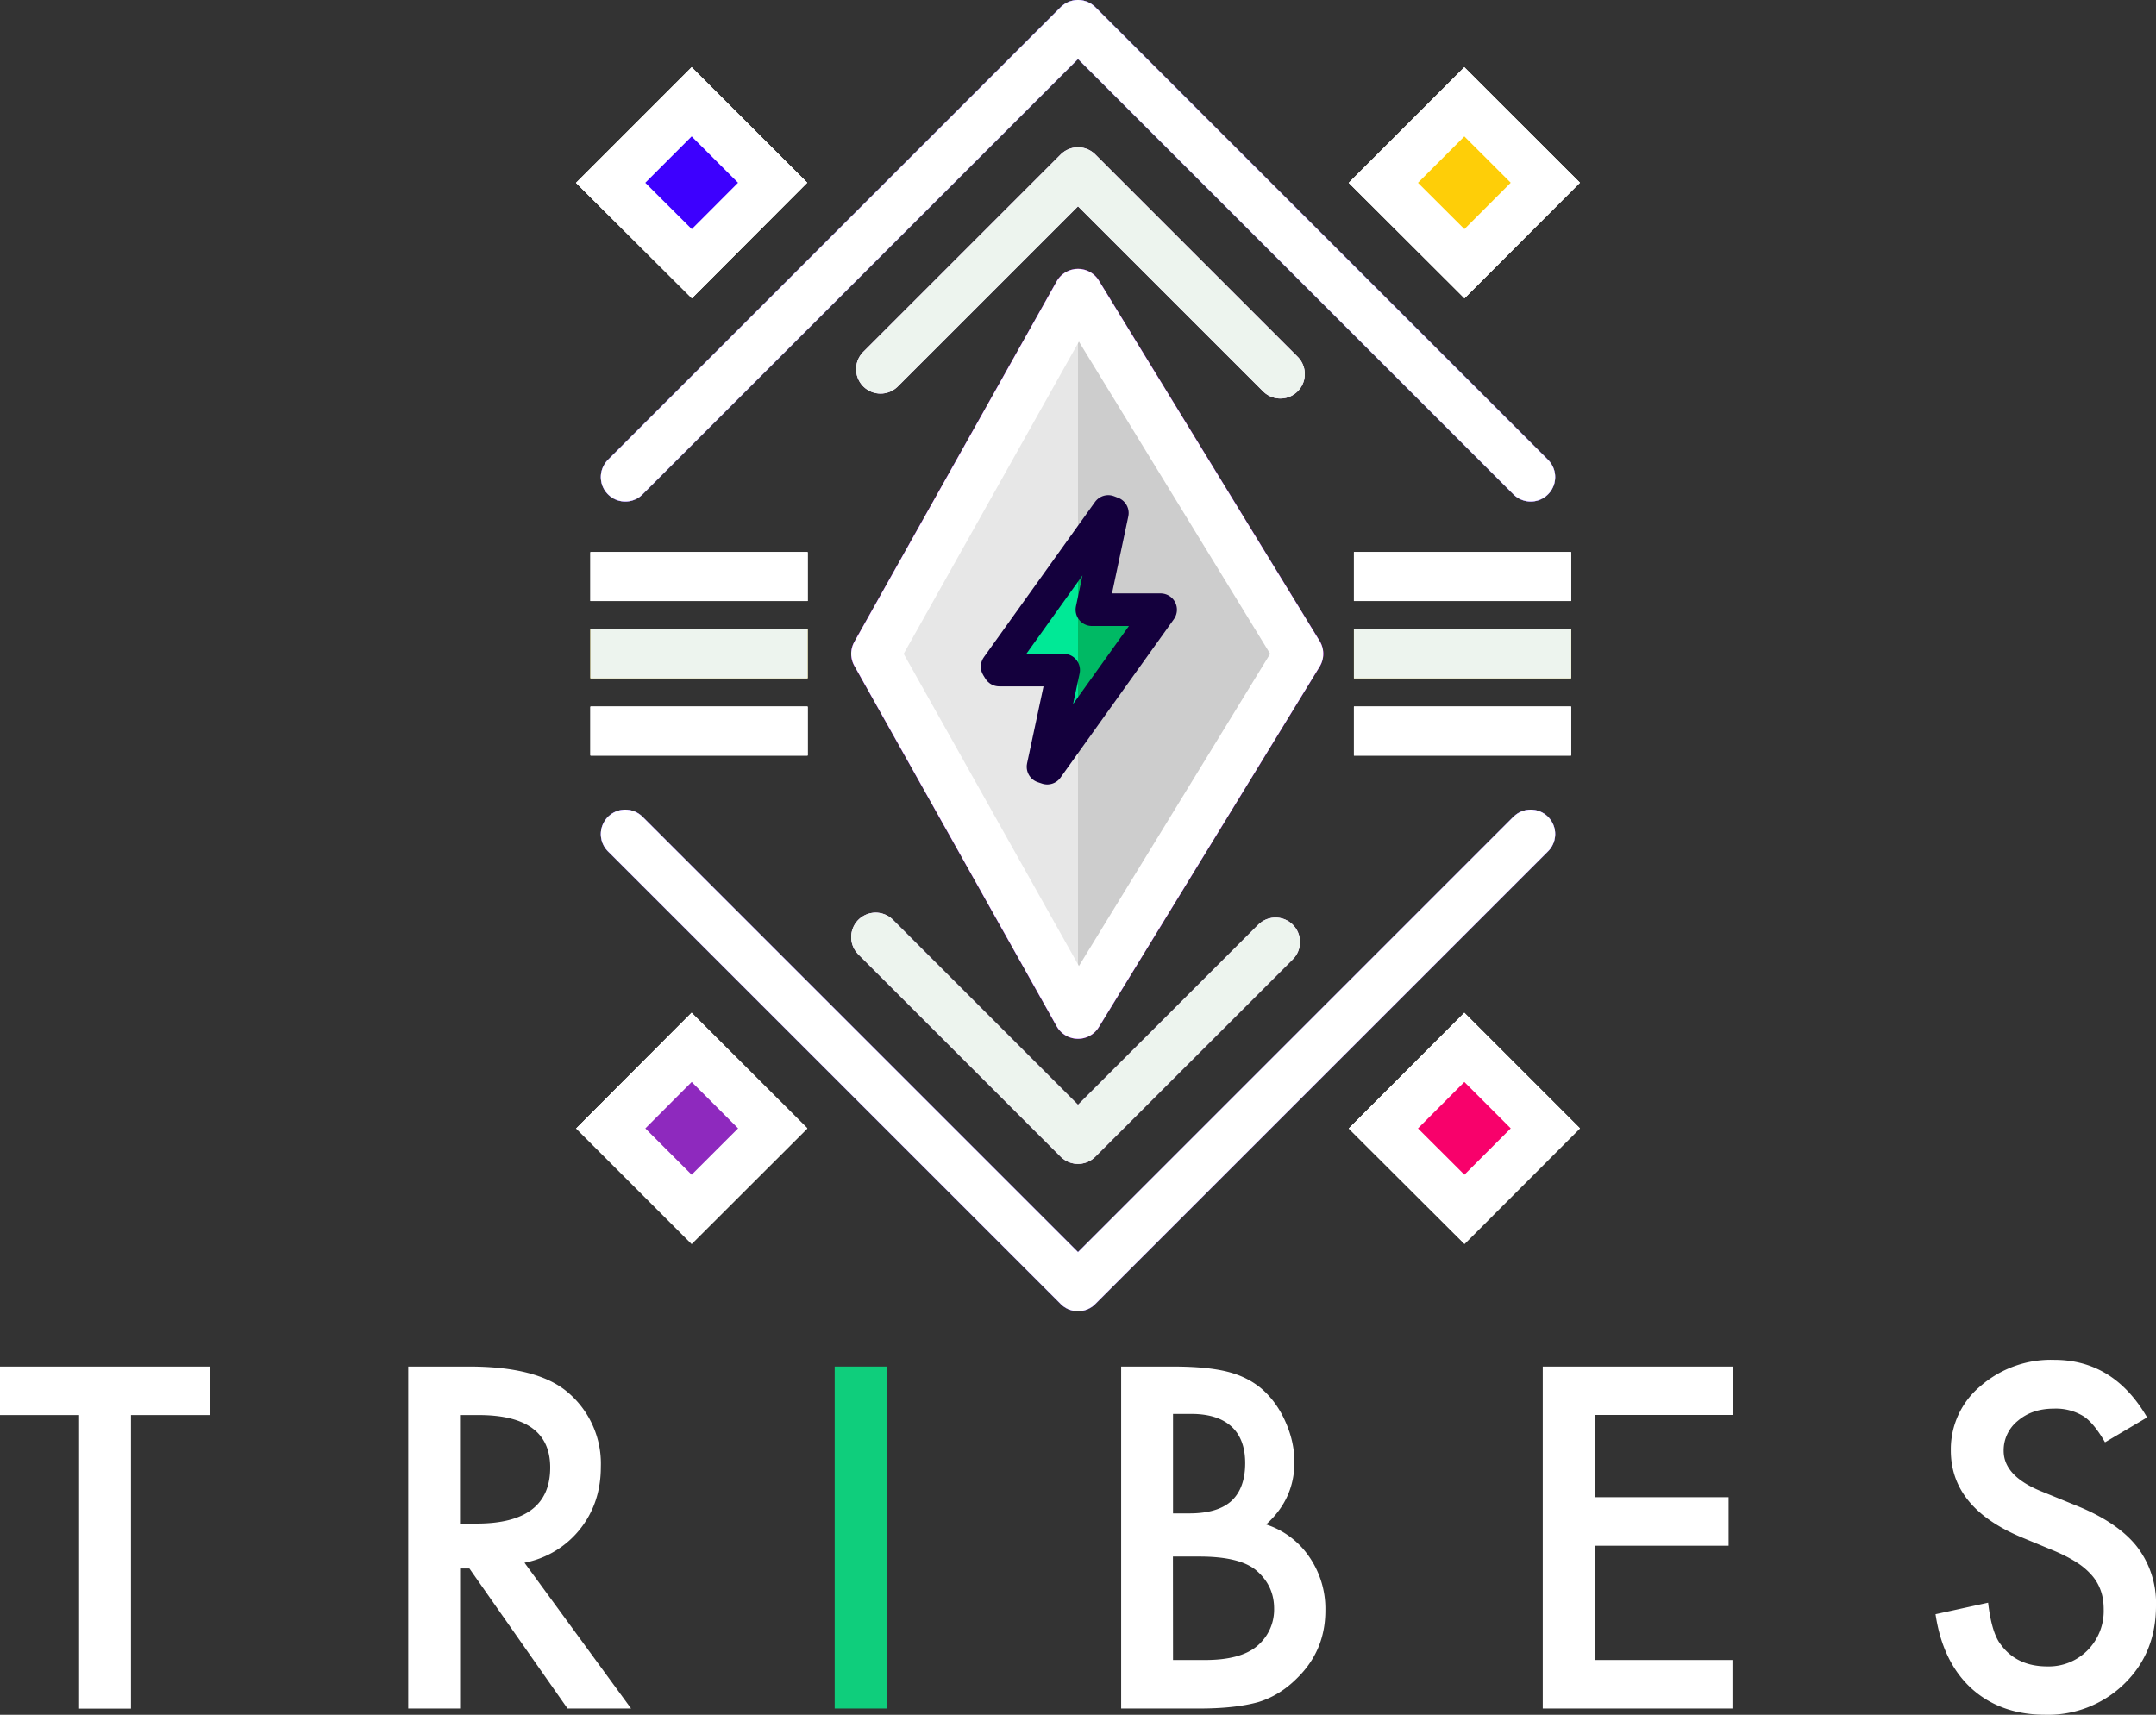 <svg xmlns="http://www.w3.org/2000/svg" width="245.26" height="195.1" fill="none"><rect width="100%" height="100%" fill="#333333" stroke="none"/><g clip-rule="evenodd" fill-rule="evenodd"><path d="M14.9 161v33.4H9V161H0v-5.52h23.87V161zm37.43 12.35h1.87c5.6 0 8.39-2.13 8.39-6.38 0-3.98-2.72-5.97-8.16-5.97h-2.1zm7.34 4.46l12.12 16.58h-7.23L53.4 178.46h-1.06v15.93h-5.9v-38.91h6.91c5.17 0 8.9.96 11.2 2.9a10.62 10.62 0 013.8 8.52c0 2.75-.8 5.12-2.38 7.1a10.63 10.63 0 01-6.29 3.8z" fill="#fff"/><path d="M94.95 194.39h5.9v-38.91h-5.9z" fill="#0fce7c"/><path d="M133.44 188.87h3.65c2.67 0 4.63-.52 5.88-1.56a5.4 5.4 0 001.97-4.29c0-1.68-.63-3.09-1.9-4.23-1.23-1.13-3.44-1.69-6.61-1.69h-3zm0-16.68h1.85c2.2 0 3.8-.49 4.83-1.45 1.02-.97 1.53-2.4 1.53-4.27 0-1.83-.53-3.23-1.57-4.17-1.05-.95-2.57-1.43-4.56-1.43h-2.08zm-5.9 22.2v-38.91h5.87c2.62 0 4.7.2 6.26.6 1.57.4 2.9 1.09 3.98 2.04 1.1 1 1.97 2.23 2.61 3.71.66 1.5.99 3 .99 4.53 0 2.8-1.08 5.16-3.22 7.09a9.46 9.46 0 014.92 3.7 10.4 10.4 0 011.82 6.1c0 3.04-1.08 5.61-3.24 7.71-1.3 1.3-2.76 2.2-4.39 2.7-1.77.49-4 .73-6.66.73zm69.55-33.4h-15.68v9.36h15.23v5.52H181.4v13h15.68v5.52H175.5v-38.91h21.6zm47.16.28l-4.79 2.83c-.9-1.55-1.75-2.56-2.56-3.03a6 6 0 00-3.27-.8c-1.64 0-3 .46-4.08 1.38a4.3 4.3 0 00-1.62 3.43c0 1.9 1.42 3.43 4.26 4.59l3.9 1.59c3.18 1.27 5.5 2.83 6.97 4.67a10.5 10.5 0 012.2 6.77c0 3.58-1.2 6.53-3.6 8.87a12.39 12.39 0 01-8.99 3.53c-3.4 0-6.2-1-8.41-3-2.18-2-3.54-4.82-4.08-8.44l5.98-1.31c.27 2.28.74 3.86 1.42 4.73 1.21 1.68 2.99 2.52 5.32 2.52a6.2 6.2 0 004.58-1.84 6.35 6.35 0 001.83-4.66c0-.75-.1-1.45-.32-2.08a5.27 5.27 0 00-.99-1.74 7.83 7.83 0 00-1.73-1.49c-.71-.46-1.56-.9-2.54-1.32l-3.77-1.56c-5.36-2.25-8.04-5.54-8.04-9.88a9.34 9.34 0 013.38-7.33 12.2 12.2 0 018.38-2.98c4.51 0 8.04 2.19 10.57 6.55z" fill="#fff"/></g><path d="M87.9 128.38l-9.22 9.21-9.2-9.2 9.2-9.22z" clip-rule="evenodd" fill="#8e29be" fill-rule="evenodd"/><path d="M87.9 128.38l-9.22 9.21-9.2-9.2 9.2-9.22z" clip-rule="evenodd" stroke="#fff" stroke-width="5.563"/><path d="M175.79 128.38l-9.2 9.21-9.22-9.2 9.21-9.22z" clip-rule="evenodd" fill="#f8016b" fill-rule="evenodd"/><path d="M175.79 128.38l-9.2 9.21-9.22-9.2 9.21-9.22z" clip-rule="evenodd" stroke="#fff" stroke-width="5.563"/><path d="M147.75 74.39l-25.12 41.02-23.02-41.02 23.02-41.02z" clip-rule="evenodd" fill="#e7e7e7" fill-rule="evenodd"/><path d="M147.75 74.39l-25.12 41.02V33.37z" clip-rule="evenodd" fill="#cdcdcd" fill-rule="evenodd"/><path d="M147.75 74.39l-25.12 41.02-23.02-41.02 23.02-41.02z" clip-rule="evenodd" stroke="#ff006f" stroke-width="5.563" stroke-linecap="round" stroke-linejoin="round"/><path d="M118.23 87.24l2.35-11h-7.33l-.23-.39 12.63-17.66.47.18-2.33 11h7.82l-12.9 18.03z" clip-rule="evenodd" fill="#00e996" fill-rule="evenodd"/><path d="M131.61 69.36c-3.08 4.32-6.05 8.67-8.98 12.77V62.41l3.02-4.22.47.18-2.33 11z" clip-rule="evenodd" fill="#00b964" fill-rule="evenodd"/><path d="M118.65 87.24l2.35-11h-7.33l-.24-.39 12.64-17.66.47.18-2.33 11h7.82l-12.9 18.03z" clip-rule="evenodd" stroke="#14003d" stroke-width="3.708" stroke-linecap="round" stroke-linejoin="round"/><path d="M174.13 94.9l-51.5 51.5-51.5-51.5" stroke="#fff" stroke-width="5.563" stroke-linecap="round" stroke-linejoin="round"/><path d="M145.1 107.18l-22.47 22.46-23.02-23.02" stroke="#8e29be" stroke-width="5.563" stroke-linecap="round" stroke-linejoin="round"/><path d="M157.37 20.8l9.21-9.21 9.21 9.2-9.2 9.21z" clip-rule="evenodd" fill="#fece08" fill-rule="evenodd"/><path d="M157.37 20.8l9.21-9.21 9.21 9.2-9.2 9.21z" clip-rule="evenodd" stroke="#fff" stroke-width="5.563"/><path d="M69.47 20.8l9.21-9.21 9.21 9.2L78.7 30z" clip-rule="evenodd" fill="#3d00fe" fill-rule="evenodd"/><path d="M69.47 20.8l9.21-9.21 9.21 9.2L78.7 30z" clip-rule="evenodd" stroke="#fff" stroke-width="5.563"/><path d="M71.13 54.28l51.5-51.5 51.5 51.5" stroke="#fff" stroke-width="5.563" stroke-linecap="round" stroke-linejoin="round"/><path d="M100.17 42l22.46-22.46 23.02 23.02" stroke="#8e29be" stroke-width="5.563" stroke-linecap="round" stroke-linejoin="round"/><path d="M67.17 65.6h24.7" stroke="#fff" stroke-width="5.563"/><path d="M67.17 74.39h24.7" stroke="#ffcf00" stroke-width="5.563"/><path d="M67.17 83.18h24.7m62.15-17.58h24.7" stroke="#fff" stroke-width="5.563"/><path d="M154.02 74.39h24.7" stroke="#ffcf00" stroke-width="5.563"/><path d="M154.02 83.18h24.7" stroke="#fff" stroke-width="5.563"/><path d="M87.9 128.38l-9.22 9.21-9.2-9.2 9.2-9.22z" clip-rule="evenodd" fill="#8e29be" fill-rule="evenodd"/><path d="M87.9 128.38l-9.22 9.21-9.2-9.2 9.2-9.22z" clip-rule="evenodd" stroke="#fff" stroke-width="5.563"/><path d="M175.79 128.38l-9.2 9.21-9.22-9.2 9.21-9.22z" clip-rule="evenodd" fill="#f8016b" fill-rule="evenodd"/><path d="M175.79 128.38l-9.2 9.21-9.22-9.2 9.21-9.22z" clip-rule="evenodd" stroke="#fff" stroke-width="5.563"/><path d="M147.75 74.39l-25.12 41.02-23.02-41.02 23.02-41.02z" clip-rule="evenodd" fill="#e7e7e7" fill-rule="evenodd"/><path d="M147.75 74.39l-25.12 41.02V33.37z" clip-rule="evenodd" fill="#cdcdcd" fill-rule="evenodd"/><path d="M147.75 74.39l-25.12 41.02-23.02-41.02 23.02-41.02z" clip-rule="evenodd" stroke="#4700ff" stroke-width="5.563" stroke-linecap="round" stroke-linejoin="round"/><path d="M118.23 87.24l2.35-11h-7.33l-.23-.39 12.63-17.66.47.18-2.33 11h7.82l-12.9 18.03z" clip-rule="evenodd" fill="#00e996" fill-rule="evenodd"/><path d="M131.61 69.36c-3.08 4.32-6.05 8.67-8.98 12.77V62.41l3.02-4.22.47.18-2.33 11z" clip-rule="evenodd" fill="#00b964" fill-rule="evenodd"/><path d="M118.65 87.24l2.35-11h-7.33l-.24-.39 12.64-17.66.47.18-2.33 11h7.82l-12.9 18.03z" clip-rule="evenodd" stroke="#14003d" stroke-width="3.708" stroke-linecap="round" stroke-linejoin="round"/><path d="M174.13 94.9l-51.5 51.5-51.5-51.5" stroke="#4700ff" stroke-width="5.563" stroke-linecap="round" stroke-linejoin="round"/><path d="M145.1 107.18l-22.47 22.46-23.02-23.02" stroke="#edf4ee" stroke-width="5.563" stroke-linecap="round" stroke-linejoin="round"/><path d="M157.37 20.8l9.21-9.21 9.21 9.2-9.2 9.21z" clip-rule="evenodd" fill="#fece08" fill-rule="evenodd"/><path d="M157.37 20.8l9.21-9.21 9.21 9.2-9.2 9.21z" clip-rule="evenodd" stroke="#fff" stroke-width="5.563"/><path d="M69.47 20.8l9.21-9.21 9.21 9.2L78.7 30z" clip-rule="evenodd" fill="#3d00fe" fill-rule="evenodd"/><path d="M69.47 20.8l9.21-9.21 9.21 9.2L78.7 30z" clip-rule="evenodd" stroke="#fff" stroke-width="5.563"/><path d="M71.13 54.28l51.5-51.5 51.5 51.5" stroke="#4700ff" stroke-width="5.563" stroke-linecap="round" stroke-linejoin="round"/><path d="M100.17 42l22.46-22.46 23.02 23.02" stroke="#edf4ee" stroke-width="5.563" stroke-linecap="round" stroke-linejoin="round"/><path d="M67.17 65.6h24.7" stroke="#fff" stroke-width="5.563"/><path d="M67.17 74.39h24.7" stroke="#edf4ee" stroke-width="5.563"/><path d="M67.17 83.18h24.7m62.15-17.58h24.7" stroke="#fff" stroke-width="5.563"/><path d="M154.02 74.39h24.7" stroke="#edf4ee" stroke-width="5.563"/><path d="M154.02 83.18h24.7" stroke="#fff" stroke-width="5.563"/><path d="M87.9 128.38l-9.22 9.21-9.2-9.2 9.2-9.22z" clip-rule="evenodd" fill="#8e29be" fill-rule="evenodd"/><path d="M87.9 128.38l-9.22 9.21-9.2-9.2 9.2-9.22z" clip-rule="evenodd" stroke="#fff" stroke-width="5.563"/><path d="M175.79 128.38l-9.2 9.21-9.22-9.2 9.21-9.22z" clip-rule="evenodd" fill="#f8016b" fill-rule="evenodd"/><path d="M175.79 128.38l-9.2 9.21-9.22-9.2 9.21-9.22z" clip-rule="evenodd" stroke="#fff" stroke-width="5.563"/><path d="M147.75 74.39l-25.12 41.02-23.02-41.02 23.02-41.02z" clip-rule="evenodd" fill="#e7e7e7" fill-rule="evenodd"/><path d="M147.75 74.39l-25.12 41.02V33.37z" clip-rule="evenodd" fill="#cdcdcd" fill-rule="evenodd"/><path d="M147.75 74.39l-25.12 41.02-23.02-41.02 23.02-41.02z" clip-rule="evenodd" stroke="#fff" stroke-width="5.563" stroke-linecap="round" stroke-linejoin="round"/><path d="M118.23 87.24l2.35-11h-7.33l-.23-.39 12.63-17.66.47.18-2.33 11h7.82l-12.9 18.03z" clip-rule="evenodd" fill="#00e996" fill-rule="evenodd"/><path d="M131.61 69.36c-3.08 4.32-6.05 8.67-8.98 12.77V62.41l3.02-4.22.47.18-2.33 11z" clip-rule="evenodd" fill="#00b964" fill-rule="evenodd"/><path d="M118.65 87.24l2.35-11h-7.33l-.24-.39 12.64-17.66.47.18-2.33 11h7.82l-12.9 18.03z" clip-rule="evenodd" stroke="#14003d" stroke-width="3.708" stroke-linecap="round" stroke-linejoin="round"/><path d="M174.13 94.9l-51.5 51.5-51.5-51.5" stroke="#fff" stroke-width="5.563" stroke-linecap="round" stroke-linejoin="round"/><path d="M145.1 107.18l-22.47 22.46-23.02-23.02" stroke="#edf4ee" stroke-width="5.563" stroke-linecap="round" stroke-linejoin="round"/><path d="M157.37 20.8l9.21-9.21 9.21 9.2-9.2 9.21z" clip-rule="evenodd" fill="#fece08" fill-rule="evenodd"/><path d="M157.37 20.8l9.21-9.21 9.21 9.2-9.2 9.21z" clip-rule="evenodd" stroke="#fff" stroke-width="5.563"/><path d="M69.47 20.8l9.21-9.21 9.21 9.2L78.7 30z" clip-rule="evenodd" fill="#3d00fe" fill-rule="evenodd"/><path d="M69.47 20.8l9.21-9.21 9.21 9.2L78.7 30z" clip-rule="evenodd" stroke="#fff" stroke-width="5.563"/><path d="M71.13 54.28l51.5-51.5 51.5 51.5" stroke="#fff" stroke-width="5.563" stroke-linecap="round" stroke-linejoin="round"/><path d="M100.17 42l22.46-22.46 23.02 23.02" stroke="#edf4ee" stroke-width="5.563" stroke-linecap="round" stroke-linejoin="round"/><path d="M67.17 65.6h24.7" stroke="#fff" stroke-width="5.563"/><path d="M67.17 74.39h24.7" stroke="#edf4ee" stroke-width="5.563"/><path d="M67.17 83.18h24.7m62.15-17.58h24.7" stroke="#fff" stroke-width="5.563"/><path d="M154.02 74.39h24.7" stroke="#edf4ee" stroke-width="5.563"/><path d="M154.02 83.18h24.7" stroke="#fff" stroke-width="5.563"/></svg>